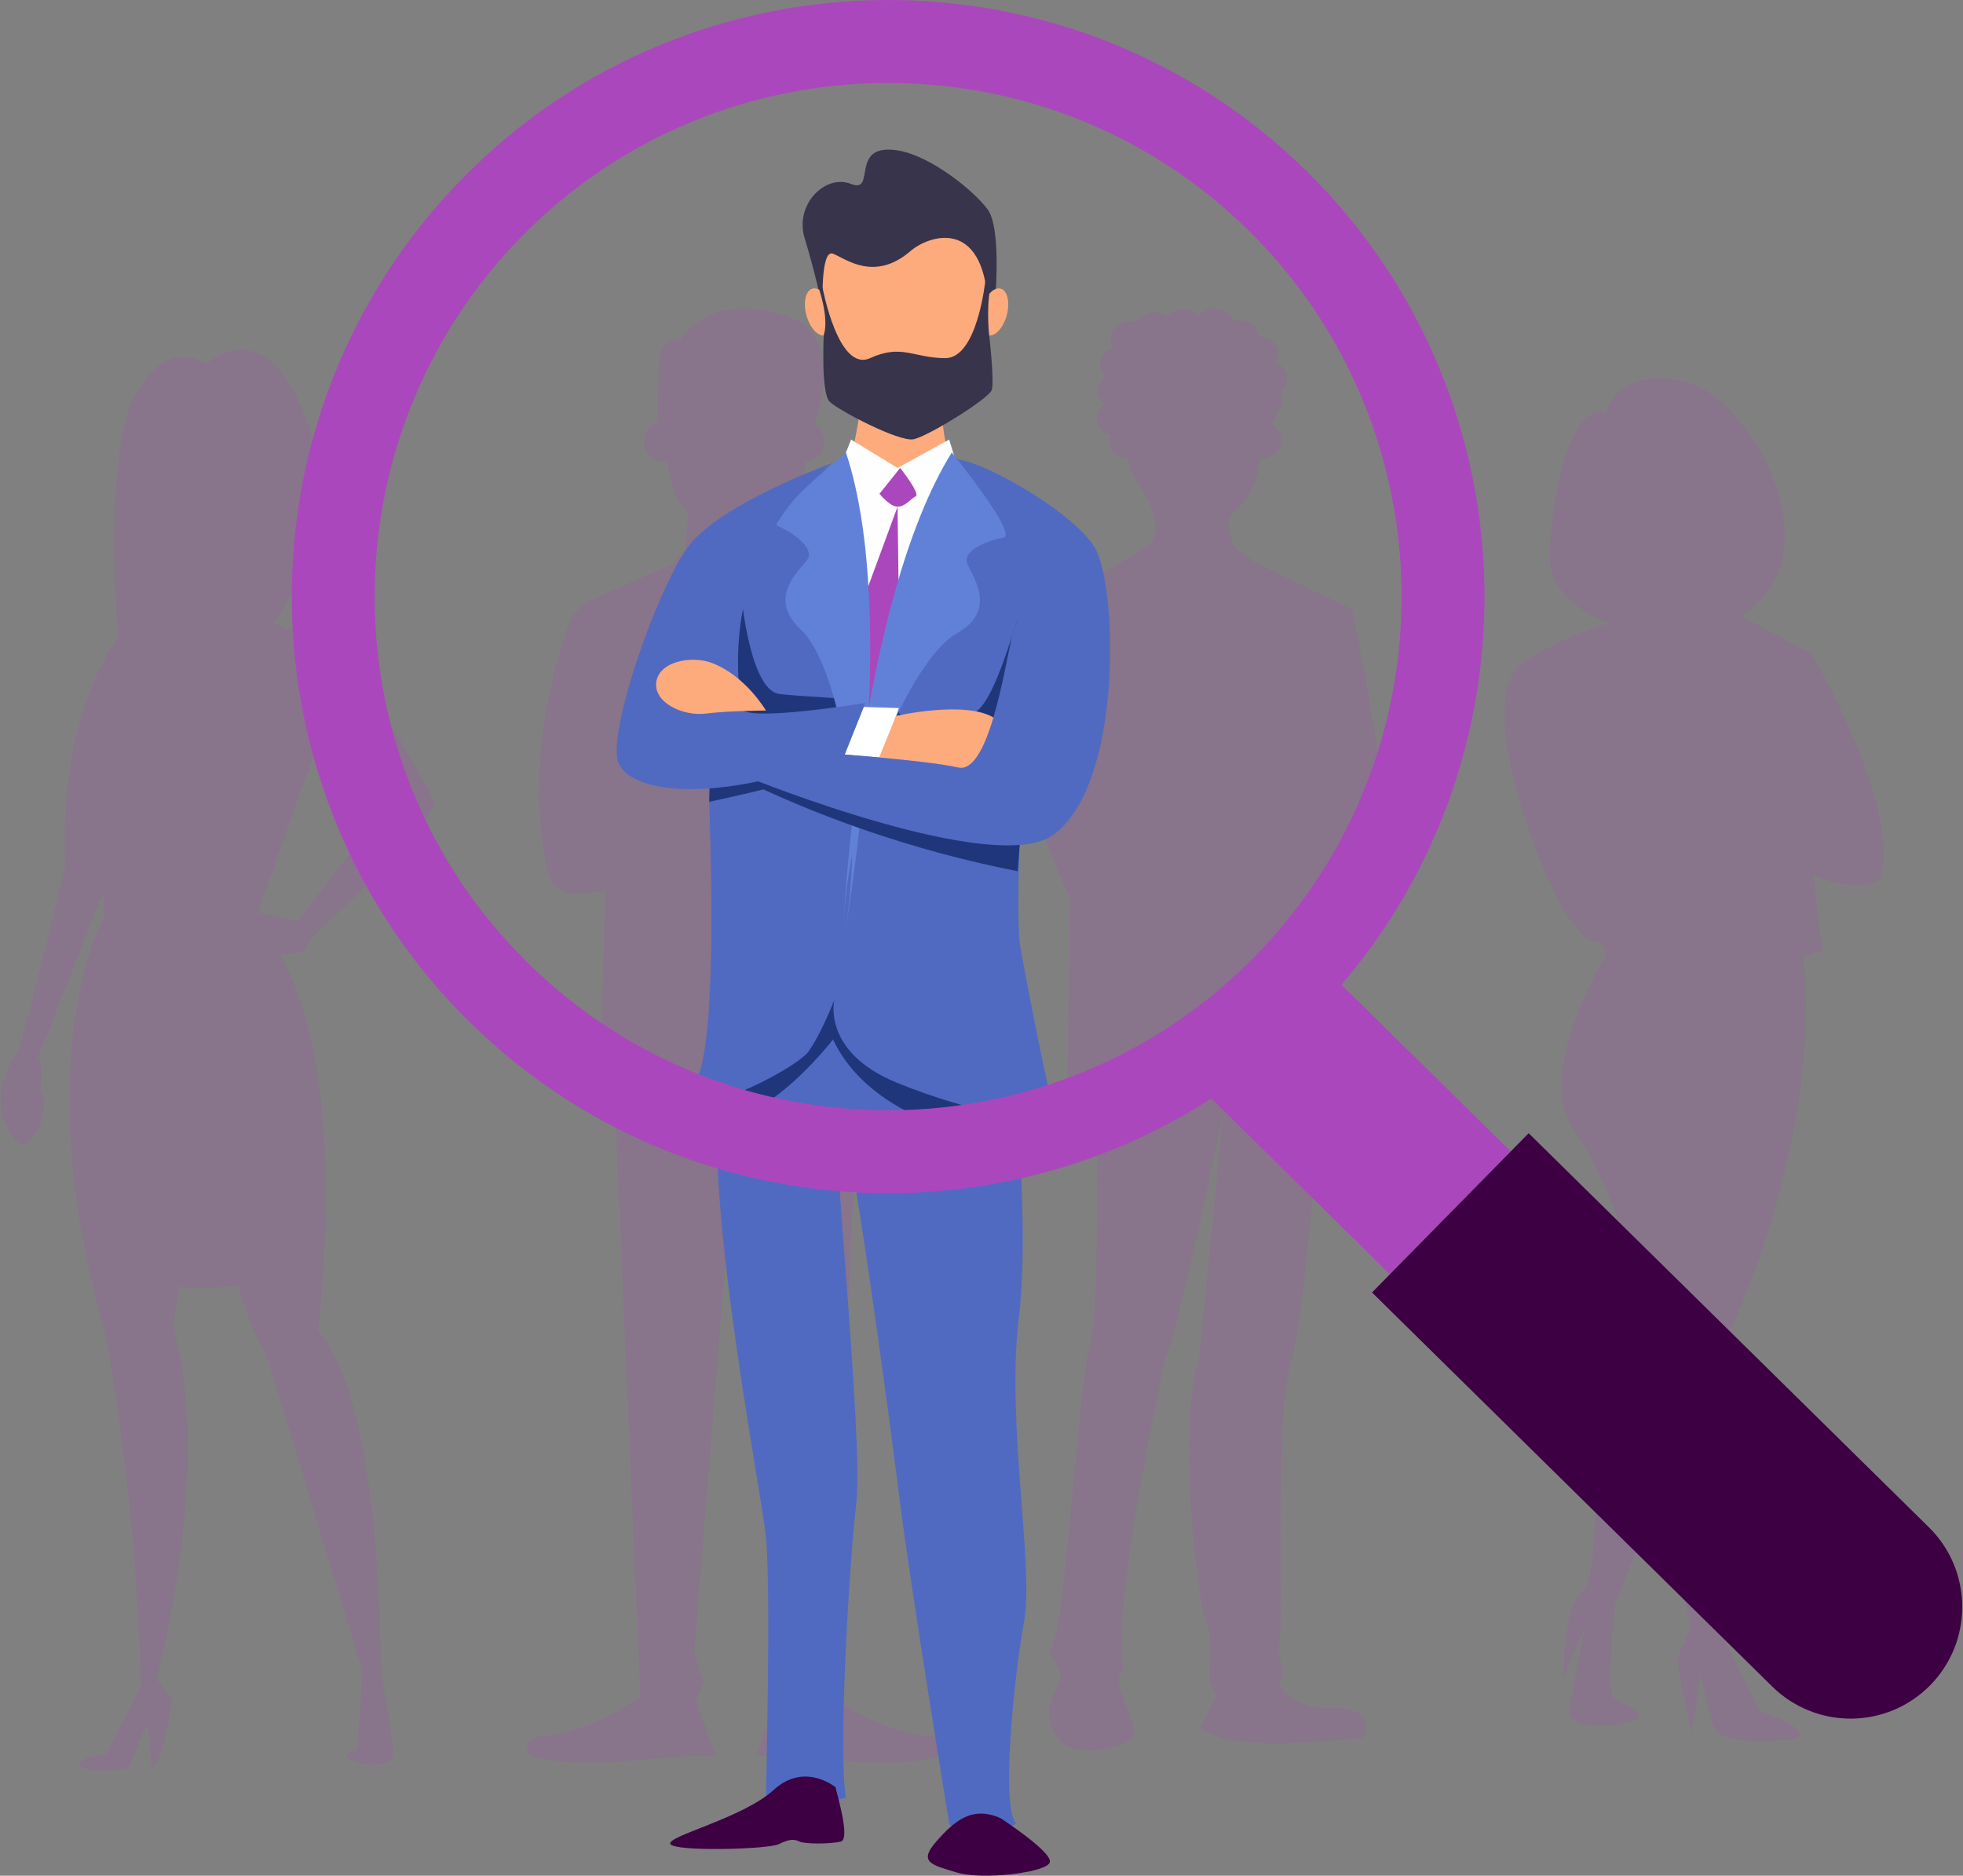 <svg width="561" height="536" viewBox="0 0 561 536" fill="none" xmlns="http://www.w3.org/2000/svg">
<rect x="0" y="0" width="561" height="536" fill="#808080" stroke="none"/>
<path opacity="0.2" d="M376.697 321.091L381.114 319.829L384.059 251.869C389.737 253.342 396.047 249.975 396.047 249.975C399.412 236.088 386.372 174.019 386.372 174.019L358.61 160.763L352.816 156.133C347.348 144.141 356.393 148.138 359.45 135.303C359.45 135.303 359.826 133.572 360.27 130.874C360.348 130.875 360.423 130.883 360.502 130.883C363.755 130.883 366.391 128.622 366.391 125.834C366.391 123.833 365.031 122.109 363.063 121.294C364.062 120.422 364.689 119.243 364.746 117.969C366 116.95 366.728 115.464 366.562 113.889C366.483 113.133 366.2 112.442 365.775 111.842C367.173 110.823 368 109.248 367.824 107.578C367.631 105.735 366.268 104.262 364.431 103.638C364.998 102.881 365.33 101.979 365.33 101.008C365.33 98.336 362.835 96.169 359.757 96.169C359.717 96.169 359.68 96.172 359.64 96.174C359.515 93.597 357.077 91.541 354.078 91.541C353.532 91.541 353.008 91.613 352.509 91.74C351.864 89.687 349.707 88.175 347.139 88.175C345.221 88.175 343.529 89.017 342.526 90.298C341.507 89.137 339.904 88.385 338.094 88.385C336.219 88.385 334.564 89.19 333.555 90.423C332.575 89.68 331.297 89.225 329.892 89.225C327.566 89.225 325.575 90.463 324.74 92.22C324.177 92.054 323.578 91.96 322.951 91.96C319.873 91.96 317.378 94.127 317.378 96.8C317.378 97.817 317.742 98.76 318.36 99.54C316.086 100.151 314.434 101.989 314.434 104.164C314.434 105.561 315.12 106.815 316.209 107.698C314.697 108.564 313.699 110.049 313.699 111.739C313.699 113.363 314.622 114.796 316.036 115.673C314.504 116.536 313.487 118.031 313.487 119.734C313.487 121.815 315.001 123.582 317.123 124.267C317.031 124.703 316.968 125.153 316.968 125.626C316.968 128.53 318.805 130.886 321.068 130.886C321.489 130.886 321.894 130.804 322.274 130.655C322.905 133.386 323.617 135.781 324.328 136.778C324.328 136.778 333.047 147.718 329.261 154.871C328.844 155.661 293.2 177.385 293.2 177.385C278.897 201.37 305.818 256.707 305.818 256.707L304.976 316.25L313.39 317.512C313.39 317.512 314.442 375.583 311.496 384.629C308.551 393.677 304.346 461.637 301.4 468.369C298.456 475.101 302.452 473.839 303.082 478.257C303.713 482.675 297.193 485.622 301.19 494.879C305.186 504.137 322.223 499.088 323.905 496.353C325.588 493.618 318.226 481.204 319.91 478.89C321.594 476.576 320.962 476.155 320.752 472.368C320.541 468.581 320.752 464.793 320.752 464.793C321.173 442.701 333.161 387.576 333.161 387.576C336.526 381.684 349.566 318.143 349.566 318.143L342.834 387.576C335.684 410.089 343.255 459.744 344.307 462.479C345.359 465.215 346.62 469.423 345.78 475.524C344.94 481.625 347.883 484.36 347.883 484.36L343.046 493.827C352.931 501.823 389.739 496.353 389.739 496.353C389.739 496.353 393.734 487.726 380.906 488.147C368.076 488.569 365.341 480.783 365.341 480.783C368.497 477.205 364.08 471.316 365.553 469.631C367.026 467.948 364.08 406.931 368.708 390.309C373.33 373.691 376.697 321.091 376.697 321.091Z" fill="#AB47BC"/>
<path opacity="0.2" d="M459.026 118.099C459.026 118.099 461.556 104.698 481.287 109.02C501.018 113.343 525.301 159.599 497.477 176.026L517.713 186.834C517.713 186.834 543.515 230.494 537.444 251.244C537.444 251.244 529.855 255.566 518.219 249.947L520.749 271.561L515.183 273.29C515.183 273.29 523.782 321.275 488.875 392.603L493.428 469.982L503.04 489.003C503.04 489.003 522.771 495.919 510.123 497.215C497.475 498.512 490.898 496.351 489.887 493.757C488.875 491.164 485.84 478.195 485.84 478.195C485.84 478.195 483.817 495.919 483.31 494.622C482.804 493.325 479.263 474.305 479.263 474.305L483.31 464.793L473.697 427.616L461.556 458.31C461.556 458.31 459.026 483.384 461.051 485.112C463.073 486.841 472.686 489.867 466.109 492.028C459.532 494.19 447.897 493.325 448.403 489.435C448.608 487.855 449.397 483.499 450.261 478.881C451.526 472.119 452.955 464.795 452.955 464.795L446.884 479.493C446.884 479.493 446.378 459.608 452.449 454.421C458.521 449.234 452.449 402.114 469.65 388.28L468.639 368.395C468.639 368.395 461.556 339.863 449.921 323.006C438.284 306.146 459.026 272.86 459.026 272.86L457.509 268.97C457.509 268.97 453.463 271.995 445.874 258.162C438.286 244.328 420.578 197.642 436.262 188.563C451.946 179.486 460.039 178.187 460.039 178.187C460.039 178.187 442.333 172.568 442.839 158.302C443.343 144.038 448.403 114.209 459.026 118.099Z" fill="#AB47BC"/>
<path opacity="0.2" d="M90.81 380.204C90.81 380.204 91.947 371.871 92.636 359.482C89.003 361.391 88.915 361.391 92.548 359.482C93.881 335.524 93.583 296.394 80.106 272.977L85.05 272.275C86.578 272.056 87.841 270.951 88.246 269.461C88.439 268.751 88.834 268.112 89.378 267.618C94.39 263.058 120.527 238.981 124.311 229.372C124.311 229.372 105.948 191.664 88.229 181.996L78.243 178.128C78.243 178.128 92.741 158.147 91.13 137.197C89.52 116.249 76.875 89.659 58.873 104.082C58.873 104.082 47.94 95.661 38.596 113.065C29.254 130.469 33.773 182.337 33.773 182.337C33.773 182.337 16.703 202.63 18.636 247.751C18.636 247.751 6.074 299.633 5.107 300.601C4.139 301.568 -2.947 312.201 1.887 321.869C6.719 331.538 9.297 324.768 9.297 324.768C9.297 324.768 14.774 318.645 11.553 311.554C11.553 311.554 12.527 305.107 10.917 301.885L29.61 254.83V262.405C29.61 262.405 11.009 295.224 25.166 361.343C25.209 361.36 25.172 361.38 25.214 361.396C26.521 367.492 28.055 373.862 29.958 380.524C29.958 380.524 39.28 427.578 40.247 482.044L30.248 501.381C30.248 501.381 19.29 502.671 23.479 504.926C27.667 507.183 36.686 505.248 36.686 505.248L42.161 492.356L43.448 505.248C46.348 504.926 49.247 485.589 49.247 485.589L44.737 479.788C44.737 479.788 61.065 419.803 49.569 379.556C49.389 378.925 50.165 374.371 51.233 367.694C56.442 368.13 62.131 368.106 67.93 367.315C69.862 367.056 70.052 367.056 68.105 367.315C70.762 376.356 73.488 383.632 75.985 386.647L103.692 477.854L102.081 499.77C102.081 499.77 96.282 501.703 101.114 503.315C105.946 504.926 112.391 504.604 112.391 501.058C112.391 497.511 108.848 477.853 108.848 476.563C108.848 475.274 109.173 400.185 90.81 380.204ZM73.647 260.742L90.165 214.225L109.173 232.273L85.011 263.212L73.647 260.742Z" fill="#AB47BC"/>
<path opacity="0.2" d="M266.759 496.305C250.066 494.979 237.613 484.642 237.613 484.642L245.032 312.087L249.007 311.558L247.683 254.569C251.255 255.134 254.161 255.331 256.422 255.351C260.009 255.382 263.144 252.923 263.959 249.427C270.876 219.758 262.256 190.15 258.13 178.562C256.988 175.354 254.582 172.761 251.471 171.38L228.702 161.282L225.691 156.762L224.968 149.712C224.753 147.624 225.453 145.544 226.884 144.008C227.835 142.989 228.473 141.72 228.721 140.348L230.267 131.843C230.287 131.843 230.308 131.847 230.328 131.847C233.181 131.847 235.494 129.295 235.494 126.148C235.494 124.009 234.424 122.148 232.843 121.173C240.781 96.627 227.811 91.558 227.811 91.558C203.434 81.485 194.426 97.124 194.426 97.124C187.537 96.064 188.331 105.605 188.331 105.605L187.917 116.563C187.866 117.912 187.943 119.258 188.121 120.592C185.816 121.164 184.091 123.432 184.091 126.146C184.091 129.294 186.404 131.845 189.258 131.845C189.693 131.845 190.112 131.779 190.517 131.668L192.472 140.308C192.711 141.363 193.211 142.344 193.928 143.155L195.395 144.819C196.298 145.842 196.734 147.196 196.597 148.553L195.75 157.027L192.571 161.004L169.176 171.381C166.063 172.763 163.658 175.356 162.516 178.564C158.39 190.152 149.77 219.758 156.687 249.428C157.502 252.923 160.637 255.384 164.224 255.353C166.486 255.333 169.391 255.136 172.965 254.571L171.639 311.56L175.615 312.089L183.034 484.643C183.034 484.643 170.58 494.981 153.887 496.307C153.887 496.307 149.382 496.572 150.973 501.343C150.973 501.343 158.392 505.053 179.058 503.199C199.725 501.343 204.495 501.608 204.495 501.608L198.931 485.97L201.051 480.669L198.401 472.452L210.325 322.213L222.249 472.452L219.599 480.669L221.719 485.97L216.155 501.608C216.155 501.608 220.925 501.343 241.591 503.199C262.258 505.055 269.677 501.343 269.677 501.343C271.262 496.57 266.759 496.305 266.759 496.305Z" fill="#AB47BC"/>
<path d="M288.225 290.883C288.225 290.883 294.863 346.22 291.174 376.47C287.486 406.72 295.6 447.301 292.649 463.531C289.698 479.764 286.011 516.653 290.437 521.081C290.437 521.081 276.425 529.196 271.262 521.081C271.262 521.081 260.198 453.202 257.249 429.592C254.3 405.982 242.498 317.444 239.548 316.706C236.599 315.968 246.923 410.409 244.711 429.592C242.499 448.776 239.548 501.898 241.762 513.703C241.762 513.703 224.061 518.868 218.898 512.966C218.898 512.966 220.373 453.941 218.898 439.184C217.424 424.427 198.246 329.248 207.098 299.736C215.945 270.224 261.673 215.625 288.225 290.883Z" fill="#506AC1"/>
<path d="M296.338 327.773C296.338 327.773 251.348 325.314 238.072 297.031C224.797 268.747 238.072 297.031 238.072 297.031C238.072 297.031 214.495 327.611 200.481 317.284C186.468 306.954 244.71 265.059 244.71 265.059C244.71 265.059 302.975 296.786 296.338 327.773Z" fill="#20367B"/>
<path d="M271.631 130.776H241.391L207.094 150.698L201.563 204.56C201.563 204.56 206.726 291.623 199.351 307.853C191.977 324.084 227.378 305.641 231.067 300.476C234.755 295.311 238.441 285.719 238.441 285.719C238.441 285.719 234.753 300.476 256.142 309.328C277.532 318.183 303.345 322.608 301.87 319.658C300.395 316.706 293.019 279.079 291.544 270.224C290.069 261.369 292.281 218.577 292.281 218.577C292.281 218.577 316.989 150.698 271.631 130.776Z" fill="#506AC1"/>
<path d="M238.809 510.753C238.809 511.491 243.235 525.51 240.284 526.248C237.335 526.985 229.958 526.985 228.484 526.248C227.009 525.51 225.534 525.51 222.583 526.985C219.632 528.46 193.082 529.198 191.605 526.985C190.131 524.772 212.257 519.608 221.107 511.491C229.96 503.375 238.809 510.753 238.809 510.753Z" fill="#3D0043"/>
<path d="M286.011 519.607C286.011 519.607 300.762 529.2 300.023 532.15C299.286 535.1 280.846 537.315 273.471 535.1C266.096 532.886 262.408 532.15 267.571 526.246C272.734 520.345 277.897 515.918 286.011 519.607Z" fill="#3D0043"/>
<path d="M291.175 176.89C290.135 176.826 283.801 203.857 277.163 204.022C270.525 204.188 257.248 204.188 257.248 204.188L255.036 200.498C255.036 200.498 226.076 198.867 222.584 198.285C213.733 196.81 211.521 166.928 211.521 166.928C211.521 166.928 198.246 191.645 196.769 196.81C195.295 201.975 202.669 214.027 202.669 214.027C202.669 214.027 283.061 230.75 290.438 216.732C297.813 202.715 302.976 177.628 291.175 176.89Z" fill="#20367B"/>
<path d="M269.048 113.069C269.048 113.806 269.048 127.086 271.999 130.776C274.948 134.466 257.247 135.203 257.247 135.203L244.211 126.209C244.211 126.209 246.921 113.806 246.184 107.904C245.447 102.001 269.048 113.069 269.048 113.069Z" fill="#FDAB7D"/>
<path d="M271.26 125.611L274.211 135.203L258.722 189.802L246.153 225.673L238.07 160.29L239.791 134.219L243.233 125.611L256.51 133.728L271.26 125.611Z" fill="#FDFEFD"/>
<path d="M235.123 88.352C236.743 98.957 245.508 119.709 258.724 119.709C271.758 119.709 282.325 105.669 282.325 88.352C282.325 71.034 280.851 56.995 258.724 56.995C254.49 56.995 246.217 56.8 240.622 62.614C236.219 67.192 235.509 73.337 234.946 78.219C234.875 78.84 234.371 83.437 235.123 88.352Z" fill="#FDAB7D"/>
<path d="M282.315 86.507L284.535 83.556C284.535 83.556 286.009 65.112 282.323 59.947C278.634 54.782 266.091 44.491 256.508 42.977C242.495 40.764 250.608 55.519 243.233 52.569C235.858 49.619 227.007 58.471 229.958 68.064C232.907 77.656 235.121 87.986 235.121 87.986C235.121 87.986 234.383 71.016 238.07 72.491C241.758 73.966 249.87 80.606 260.196 71.753C265.479 67.221 280.833 62.156 282.315 86.507Z" fill="#37344B"/>
<path d="M280.586 88.168C279.573 91.852 280.346 95.279 282.309 95.819C284.275 96.36 286.687 93.811 287.7 90.125C288.713 86.441 287.941 83.014 285.976 82.473C284.012 81.934 281.598 84.484 280.586 88.168Z" fill="#FDAB7D"/>
<path d="M237.595 88.168C238.608 91.852 237.836 95.279 235.872 95.819C233.906 96.36 231.494 93.811 230.481 90.125C229.468 86.441 230.24 83.014 232.204 82.473C234.169 81.934 236.583 84.484 237.595 88.168Z" fill="#FDAB7D"/>
<path d="M257.248 133.728C257.248 133.728 263.148 141.106 261.674 141.843C260.199 142.581 258.724 144.796 256.511 144.796C254.297 144.796 251.348 141.106 251.348 141.106L257.248 133.728Z" fill="#AB47BC"/>
<path d="M256.512 144.796L256.88 173.916L249.689 206.219L245.449 197.18L246.187 172.833L256.512 144.796Z" fill="#AB47BC"/>
<path d="M271.999 129.301C271.999 129.301 291.175 152.911 286.751 153.648C282.325 154.386 274.951 157.338 276.425 161.026C277.9 164.716 285.276 174.306 273.474 180.948C261.672 187.59 243.235 225.217 241.023 264.322C241.023 264.322 245.313 172.411 271.999 129.301Z" fill="#6181D8"/>
<path d="M241.759 129.301C241.759 129.301 218.241 148.612 222.374 150.36C226.507 152.107 232.994 156.692 230.703 159.937C228.412 163.182 219.009 170.796 228.944 179.999C238.878 189.201 248.069 230.086 241.134 268.635C241.134 268.633 257.698 177.436 241.759 129.301Z" fill="#6181D8"/>
<path d="M202.676 229.107C203.865 228.863 205.062 228.613 206.263 228.353C210.319 227.48 214.283 226.554 218.156 225.587C226.275 229.297 235.136 232.942 244.721 236.34C261.346 242.231 276.916 246.23 290.847 248.965C291.055 246.198 291.265 243.434 291.472 240.668C284.489 236.625 277.506 232.58 270.521 228.537C248.148 222.144 225.777 215.748 203.404 209.355C203.163 215.938 202.92 222.522 202.676 229.107Z" fill="#20367B"/>
<path d="M246.833 202.014L256.88 202.345L251.856 216.51L241.391 215.625L246.833 202.014Z" fill="white"/>
<path d="M256.086 204.581C256.086 204.581 276.189 200.003 284.236 205.233C292.282 210.46 283.433 223.004 272.37 220.79C261.306 218.577 250.98 217.1 250.98 217.1L256.086 204.581Z" fill="#FDAB7D"/>
<path d="M277.9 135.941C273.487 130.29 271.575 130.896 274.95 131.514C282.824 132.958 307.103 146.675 312.934 156.599C319.286 167.412 321.046 223.74 301.133 238.497C284.528 250.802 214.102 222.265 214.102 222.265L231.802 214.887C231.802 214.887 264.255 217.1 273.842 219.315C283.43 221.527 288.031 184.176 289.698 180.21C301.503 152.173 277.9 135.941 277.9 135.941Z" fill="#506AC1"/>
<path d="M238.069 132.253C238.069 132.253 205.249 144.058 196.398 156.6C187.546 169.143 174.271 207.51 176.483 217.102C178.695 226.694 204.51 230.351 241.388 215.61L247.288 200.87C247.288 200.87 212.499 206.603 211.886 202.345C204.879 153.648 238.069 132.253 238.069 132.253Z" fill="#506AC1"/>
<path d="M218.898 203.049C218.898 203.049 213.073 193.06 203.406 189.435C197.505 187.222 188.286 189.065 187.549 194.967C186.812 200.87 195.301 204.742 201.751 203.912C208.199 203.083 218.898 203.049 218.898 203.049Z" fill="#FDAB7D"/>
<path d="M281.56 80.441C281.56 80.441 279.295 102.342 270.188 102.342C261.083 102.342 257.771 98.201 248.666 102.342C239.561 106.482 235.091 82.263 235.091 82.263L233.766 81.64C233.766 81.64 237.077 90.748 235.42 95.716C235.42 95.716 234.593 112.278 237.075 114.761C239.559 117.244 256.94 126.352 261.079 125.525C265.218 124.697 282.601 113.931 283.428 111.448C284.255 108.965 282.601 94.887 282.601 94.887C282.601 94.887 281.773 85.778 283.428 80.81C285.086 75.844 281.56 80.441 281.56 80.441Z" fill="#37344B"/>
<path d="M516.8 481.866L340.676 308.479L375.213 273.371L551.335 446.759C561.027 456.299 561.152 471.893 551.615 481.586C542.079 491.282 526.491 491.407 516.8 481.866Z" fill="#AB47BC"/>
<path d="M506.483 481.949L392.102 369.342L436.871 323.833L551.253 436.44C563.815 448.808 563.976 469.02 551.615 481.588C539.252 494.153 519.045 494.315 506.483 481.949Z" fill="#3D0043"/>
<path d="M134.218 292.07C67.206 226.098 66.338 117.888 132.287 50.849C198.235 -16.187 306.407 -17.054 373.419 48.918C440.431 114.89 441.297 223.102 375.35 290.139C309.4 357.177 201.23 358.043 134.218 292.07ZM356.788 65.822C299.093 9.023 205.963 9.768 149.183 67.484C92.403 125.201 93.15 218.367 150.845 275.166C208.54 331.965 301.671 331.22 358.451 273.504C415.23 215.787 414.484 122.622 356.788 65.822Z" fill="#AB47BC"/>
</svg>
